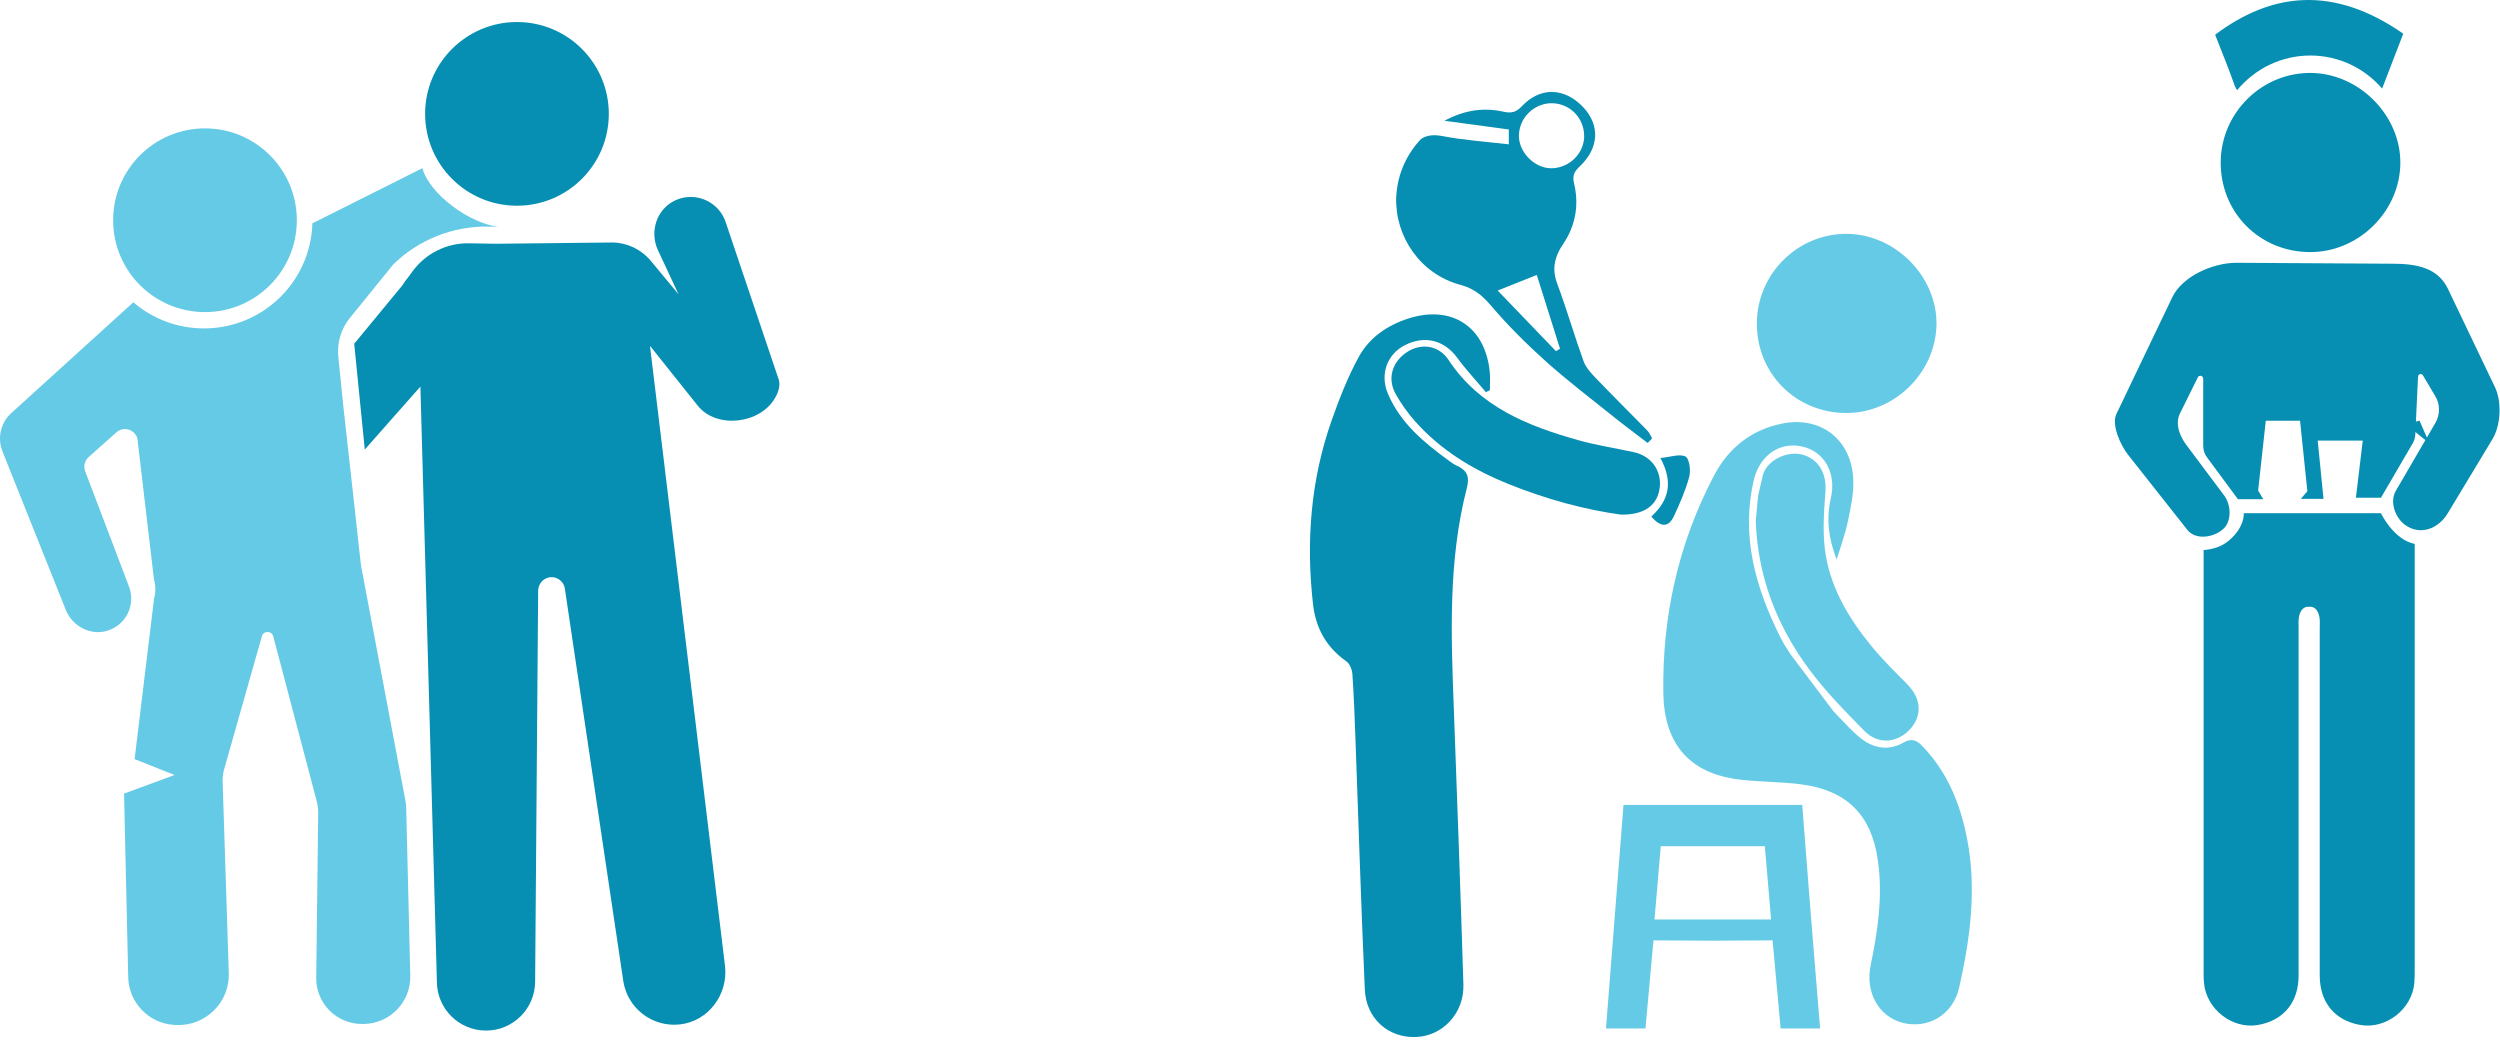 <svg width="483" height="201" viewBox="0 0 483 201" fill="none" xmlns="http://www.w3.org/2000/svg">
<path d="M287.081 75.774C285.242 73.576 283.245 71.467 281.563 69.156C279.073 65.746 275.304 64.714 271.423 66.688C268.035 68.416 266.532 72.252 268.147 76.066C270.548 81.742 275.147 85.533 279.992 89.055C280.441 89.369 280.89 89.728 281.383 89.93C283.357 90.827 284.008 91.927 283.38 94.35C279.746 108.461 280.351 122.863 280.89 137.243C281.54 154.921 282.191 172.577 282.729 190.255C282.886 195.729 278.736 200.149 273.599 200.35C268.259 200.575 263.93 196.828 263.683 191.175C262.965 175.157 262.471 159.139 261.888 143.121C261.731 138.814 261.574 134.507 261.282 130.222C261.215 129.347 260.766 128.203 260.093 127.754C256.235 125.039 254.193 121.338 253.677 116.739C252.309 104.647 253.206 92.779 257.267 81.248C258.747 77.053 260.385 72.835 262.516 68.954C264.535 65.253 267.968 62.875 272.051 61.551C280.441 58.837 286.969 63.077 287.822 71.871C287.934 73.037 287.844 74.226 287.844 75.393C287.575 75.505 287.328 75.64 287.081 75.774Z" fill="#068FB2"/>
<path d="M356.61 79.792C346.829 79.725 339.291 72.03 339.426 62.271C339.56 52.781 347.412 45.086 356.879 45.176C366.212 45.288 374.221 53.409 374.131 62.652C373.996 72.007 365.988 79.859 356.61 79.792Z" fill="#64CAE5"/>
<path d="M318.243 83.163C314.923 79.775 311.558 76.433 308.282 73.023C307.363 72.058 306.376 70.981 305.949 69.792C304.155 64.834 302.696 59.742 300.857 54.806C300.049 52.675 300.161 50.88 300.924 49.086C301.216 48.39 301.597 47.717 302.091 46.999C302.629 46.192 303.078 45.362 303.437 44.509C304.648 41.66 304.873 38.564 304.11 35.423C303.728 33.853 304.199 33.113 305.187 32.17C308.978 28.603 309.18 24.117 305.77 20.595C302.136 16.87 297.537 16.781 293.992 20.55C292.915 21.694 291.973 21.918 290.47 21.582C286.746 20.752 283.134 21.178 279.051 23.331C279.118 23.331 279.185 23.354 279.23 23.354C283.784 23.96 287.666 24.498 291.502 25.014C291.502 26.068 291.502 26.854 291.502 27.886C287.06 27.37 282.753 27.078 278.557 26.27C276.875 25.956 275.596 26.158 274.564 26.831C271.85 29.68 270.077 33.427 269.786 37.577C269.786 37.644 269.786 37.689 269.763 37.757C269.763 37.891 269.763 38.026 269.741 38.138C269.516 45.721 274.407 52.967 282.147 55.031C282.977 55.255 283.717 55.547 284.39 55.906C285.848 56.691 286.993 57.768 288.159 59.159C291.412 62.972 294.979 66.517 298.703 69.86C302.921 73.629 307.43 77.061 311.849 80.606C313.981 82.311 316.179 83.926 318.333 85.586C318.625 85.294 318.894 84.98 319.185 84.689C318.894 84.15 318.647 83.589 318.243 83.163ZM299.915 19.944C303.369 20.034 306.084 22.838 306.061 26.338C306.039 28.603 304.715 30.645 302.786 31.699C301.844 32.215 300.767 32.529 299.645 32.507C296.392 32.484 293.341 29.299 293.454 26.068C293.498 25.014 293.79 24.027 294.284 23.152C295.428 21.2 297.537 19.899 299.915 19.944ZM300.61 67.841C296.931 64.027 293.274 60.213 289.348 56.13C289.662 55.995 289.976 55.883 290.268 55.771C292.511 54.874 294.351 54.133 296.168 53.416C296.415 53.326 296.662 53.214 296.908 53.124C298.411 57.902 299.915 62.636 301.395 67.369C301.126 67.526 300.857 67.683 300.61 67.841Z" fill="#068FB2"/>
<path d="M446.227 48.705C436.446 48.638 428.908 40.943 429.043 31.184C429.177 21.695 437.029 14 446.496 14.089C455.829 14.202 463.838 22.323 463.748 31.566C463.636 40.92 455.627 48.772 446.227 48.705Z" fill="#068FB2"/>
<path d="M339.212 100.664C339.818 94.696 339.324 97.231 340.446 92.408C340.962 88.953 345.269 87.069 348.141 87.809C351.349 88.639 352.942 91.488 352.672 94.988C352.403 98.6 352.134 102.279 352.538 105.846C353.368 113.137 357.025 119.284 361.579 124.847C363.71 127.45 366.133 129.828 368.511 132.228C371.225 134.988 371.427 138.353 368.937 140.977C366.447 143.602 362.79 143.871 360.165 141.179C356.464 137.41 352.717 133.619 349.599 129.402C343.295 120.944 339.593 111.432 339.212 100.664Z" fill="#64CAE5"/>
<path d="M313.152 99.422C306.354 98.502 298.794 96.483 291.458 93.522C284.593 90.762 278.379 86.993 273.421 81.43C271.985 79.814 270.684 77.997 269.63 76.09C267.97 73.084 268.979 69.876 271.873 67.992C274.588 66.242 277.975 66.691 279.86 69.54C285.85 78.603 295.115 82.282 304.918 85.041C308.418 86.029 312.053 86.567 315.62 87.352C318.985 88.07 321.026 90.852 320.667 94.127C320.308 97.492 317.84 99.511 313.152 99.422Z" fill="#068FB2"/>
<path d="M319.036 99.795C322.401 96.699 323.343 93.2 320.786 88.489C322.715 88.309 324.465 87.636 325.632 88.197C326.372 88.556 326.686 90.867 326.372 92.078C325.677 94.68 324.577 97.193 323.433 99.661C322.379 101.927 320.876 101.949 319.036 99.795Z" fill="#068FB2"/>
<path d="M446.362 10.726C451.903 10.726 456.883 13.216 460.226 17.12C461.594 13.598 462.918 10.12 464.309 6.509C450.781 -2.891 438.869 -1.478 427.966 6.71C429.222 9.963 430.591 13.239 431.757 16.581C431.892 16.963 432.049 17.232 432.228 17.412C435.593 13.329 440.686 10.726 446.362 10.726Z" fill="#068FB2"/>
<path d="M348.188 155.519C342.49 155.519 336.769 155.519 331.026 155.519C330.959 155.519 330.891 155.519 330.824 155.519C325.081 155.519 319.338 155.519 313.662 155.519C312.518 170.011 311.419 184.302 310.274 198.705C312.899 198.705 315.322 198.705 317.902 198.705C318.418 193.006 318.912 187.465 319.45 181.677C323.286 181.677 327.077 181.744 330.846 181.744C330.891 181.744 330.914 181.744 330.959 181.744C331.003 181.744 331.026 181.744 331.071 181.744C334.84 181.744 338.631 181.677 342.467 181.677C342.983 187.465 343.499 193.006 344.015 198.705C346.595 198.705 348.996 198.705 351.643 198.705C350.431 184.302 349.31 170.011 348.188 155.519ZM319.652 177.639C320.056 173.018 320.437 168.351 320.863 163.483H340.964C341.39 168.351 341.772 173.018 342.176 177.639H319.652Z" fill="#64CAE5"/>
<path d="M380.04 162.035C378.739 155.372 376.294 149.27 371.493 144.245C370.304 142.988 369.362 142.562 367.769 143.46C364.785 145.164 361.846 144.559 359.356 142.517C357.517 141.014 355.946 139.175 354.264 137.47L354.107 137.268L345.896 126.365C345.223 125.333 344.55 124.278 343.989 123.179C339.188 113.577 336.317 103.617 338.829 92.781C339.973 87.89 343.922 85.243 348.319 86.298C352.514 87.307 354.825 91.457 353.725 96.213C352.783 100.252 353.299 104.178 354.847 108.081C355.587 105.636 356.485 103.235 357.001 100.745C357.562 98.098 358.167 95.338 358.055 92.669C357.741 84.996 351.863 80.375 344.438 81.811C338.403 82.977 333.939 86.544 331.134 91.906C324.247 105.03 321.129 119.074 321.353 133.903C321.51 143.617 326.311 149.405 335.958 150.594C339.951 151.087 344.011 151.02 348.005 151.536C356.844 152.702 361.577 157.458 362.811 166.252C363.776 173.072 362.811 179.78 361.42 186.443C360.321 191.625 362.901 196.404 367.612 197.615C372.48 198.849 377.304 196.067 378.493 190.863C380.646 181.395 381.925 171.771 380.04 162.035Z" fill="#64CAE5"/>
<path d="M432.12 50.771L462.451 50.951C466.938 50.973 471.021 51.758 472.95 55.819L482.036 74.821C483.382 77.647 483.158 82.157 481.543 84.849L472.906 99.162C471.088 102.19 467.589 103.491 464.717 101.45C462.743 100.059 461.644 96.941 462.855 94.854L470.528 81.686C471.447 80.093 471.447 78.118 470.505 76.548L468.105 72.51C467.835 72.061 467.162 72.263 467.162 72.779L466.646 83.749C466.646 84.579 466.377 85.387 465.906 86.038L460.006 96.156H455.16L456.484 85.118H447.779L448.901 96.38H444.526L445.783 94.899L444.369 81.282H437.751L436.271 94.765L437.258 96.447H432.367L426.4 88.371C425.906 87.72 425.659 86.913 425.659 86.105V73.161C425.659 72.555 424.852 72.375 424.605 72.936L421.128 79.958C420.141 82.089 421.262 84.602 422.743 86.419L429.608 95.595C430.999 97.3 431.246 100.485 429.675 102.056C427.858 103.873 424.224 104.411 422.631 102.415L411.167 87.9C409.709 86.06 407.869 82.089 408.901 79.958L419.67 57.457C421.621 53.351 427.589 50.749 432.12 50.771Z" fill="#068FB2"/>
<path d="M467.445 81.268C467.154 81.335 466.862 81.425 466.57 81.514C466.57 82.142 466.57 82.771 466.57 83.399L469.397 85.687C468.746 84.206 468.073 82.748 467.445 81.268Z" fill="#068FB2"/>
<path d="M459.996 99.156H433.501C433.501 99.156 433.748 101.803 430.607 104.451C429.104 105.729 427.242 106.156 425.739 106.268C425.739 133.166 425.739 160.042 425.739 186.941C425.739 187.905 425.716 188.87 425.806 189.835C426.21 194.95 431.28 198.898 436.26 198.023C441.218 197.148 444.09 193.648 444.09 188.444C444.09 166.077 444.09 143.733 444.09 121.366C444.09 120.738 444.045 120.11 444.112 119.504C444.247 118.27 444.853 117.193 445.997 117.216V117.238C446.042 117.238 446.086 117.238 446.131 117.238C446.176 117.238 446.221 117.238 446.266 117.238V117.216C447.41 117.193 448.016 118.27 448.15 119.504C448.218 120.11 448.173 120.738 448.173 121.366C448.173 143.733 448.173 166.077 448.173 188.444C448.173 193.648 451.044 197.148 456.002 198.023C460.983 198.898 466.053 194.95 466.457 189.835C466.524 188.87 466.524 187.905 466.524 186.941C466.524 159.661 466.524 132.359 466.524 105.079C462.463 104.316 459.996 99.156 459.996 99.156Z" fill="#068FB2"/>
<path d="M150.476 73.41L140.246 43.057C138.967 38.929 134.278 36.843 130.33 38.772C126.83 40.477 125.462 44.807 127.122 48.351L131.093 56.854L125.731 50.393C123.914 48.194 121.199 46.893 118.35 46.848L95.669 47.095C95.669 47.095 95.221 47.072 94.481 47.072L90.599 47.005C86.292 46.938 82.231 48.957 79.696 52.434L78.956 53.444C78.44 54.072 78.036 54.633 77.722 55.149L68.435 66.411L70.476 86.848L81.222 74.689L84.408 189.663C84.43 194.89 88.67 199.108 93.897 199.108C99.102 199.108 103.342 194.913 103.387 189.686L103.97 114.173C103.97 113.006 104.71 111.952 105.832 111.615C107.402 111.167 108.906 112.199 109.13 113.724L120.414 189.506C121.199 194.778 126 198.502 131.34 197.919C136.881 197.313 140.739 192.086 140.066 186.567L125.574 66.814L134.817 78.391C138.429 82.922 146.886 81.913 149.736 76.887C150.453 75.676 150.768 74.465 150.476 73.41Z" fill="#068FB2"/>
<path d="M75.99 51.068C80.859 46.334 87.432 43.664 94.341 43.776L96.249 43.799C90.887 43.216 83.012 37.607 81.599 32.492L60.354 43.148C60.017 54.433 50.775 63.451 39.401 63.451C34.196 63.451 29.418 61.544 25.761 58.404L2.183 79.805C0.119 81.668 -0.554 84.629 0.478 87.209L12.704 117.809C14.005 121.062 17.595 122.924 20.915 121.802C24.37 120.635 26.165 116.911 24.998 113.524L16.451 91.045C16.092 90.08 16.361 88.981 17.124 88.308L22.485 83.53C23.854 82.296 26.03 82.946 26.546 84.719L29.732 111.819C30.09 113.098 30.113 114.444 29.754 115.722L26.008 146.659L33.725 149.732L23.966 153.322L24.774 188.812C24.886 193.726 28.767 197.741 33.68 198.01L33.927 198.033C39.647 198.325 44.381 193.703 44.202 188.027C43.798 175.621 43.192 156.104 43.013 151.011C42.99 150.181 43.08 149.351 43.327 148.543L50.595 122.924C50.909 121.802 52.502 121.824 52.794 122.946L61.162 154.69C61.386 155.52 61.476 156.35 61.476 157.203L61.094 188.902C61.027 193.905 65.155 197.966 70.158 197.831H70.382C75.43 197.696 79.378 193.524 79.266 188.521C78.997 177.528 78.57 160.007 78.481 156.171C78.458 155.655 78.413 155.161 78.324 154.668L69.799 109.531C69.754 109.284 69.731 109.037 69.687 108.768L68.094 94.343L66.322 78.415L65.357 68.903C65.088 66.21 65.895 63.541 67.578 61.455L75.99 51.068Z" fill="#64CAE5"/>
<path d="M99.877 39.746C109.678 39.746 117.622 31.801 117.622 22.001C117.622 12.2 109.678 4.256 99.877 4.256C90.077 4.256 82.132 12.2 82.132 22.001C82.132 31.801 90.077 39.746 99.877 39.746Z" fill="#068FB2"/>
<path d="M39.603 60.294C49.403 60.294 57.348 52.349 57.348 42.548C57.348 32.748 49.403 24.803 39.603 24.803C29.802 24.803 21.857 32.748 21.857 42.548C21.857 52.349 29.802 60.294 39.603 60.294Z" fill="#64CAE5"/>
</svg>
